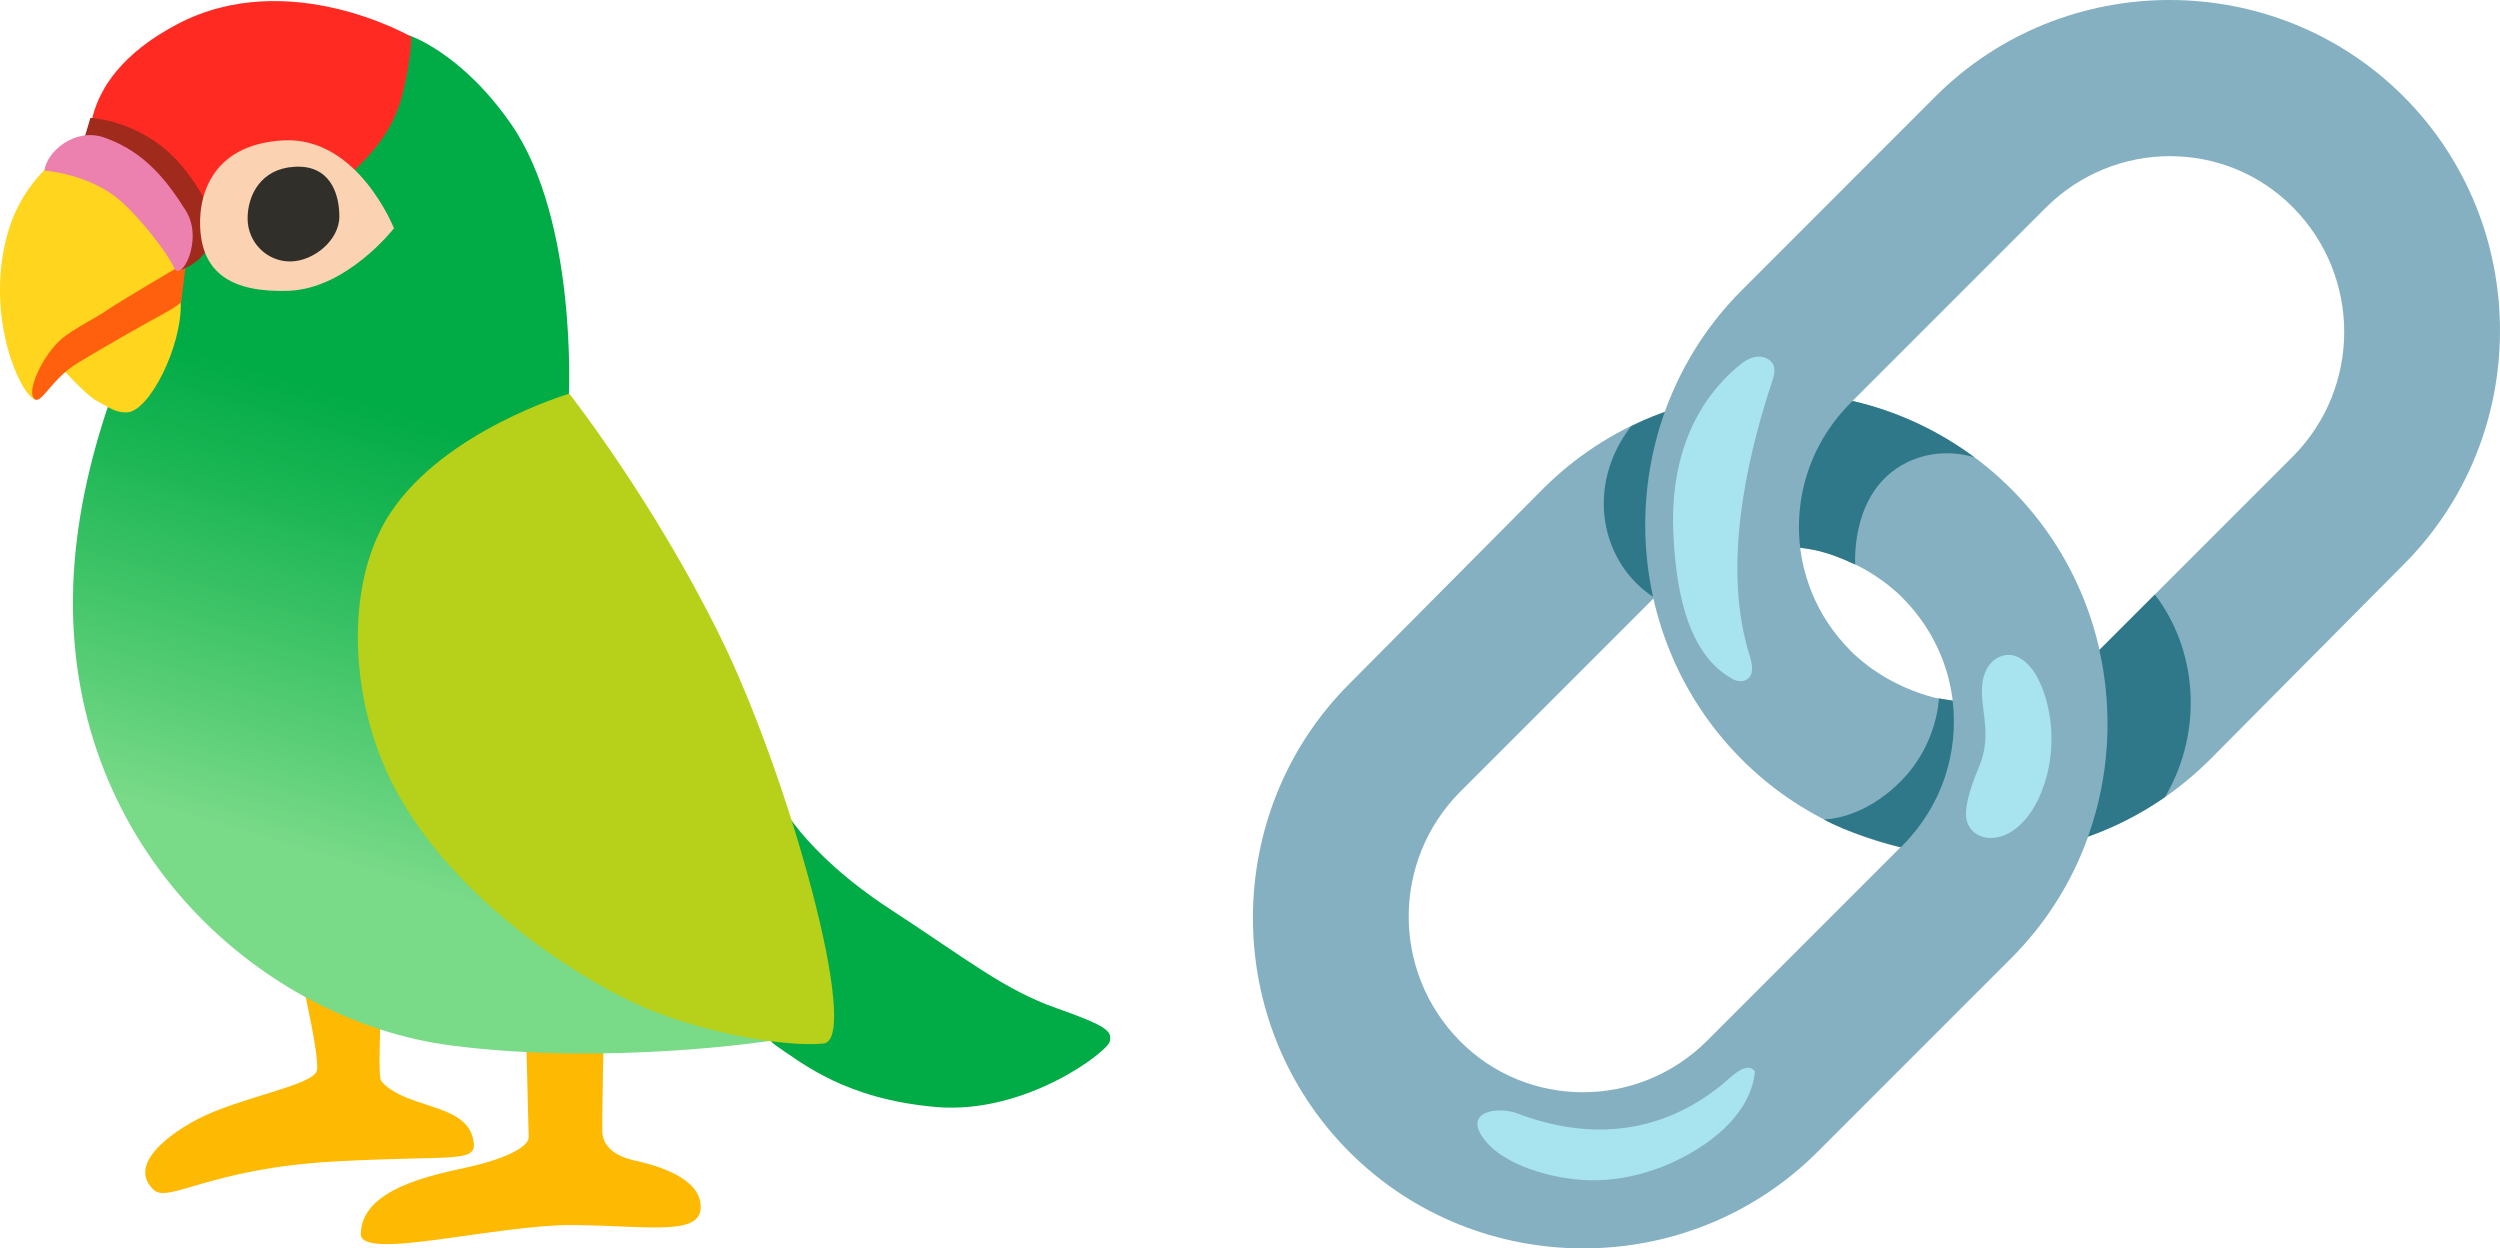 <?xml version="1.0" encoding="UTF-8" standalone="no"?>
<svg
   width="300.403"
   height="150.009"
   viewBox="0 0 300.403 150.009"
   fill="none"
   version="1.1"
   id="svg24"
   sodipodi:docname="langchain-seeklogo.svg"
   inkscape:version="1.3.2 (091e20e, 2023-11-25, custom)"
   xmlns:inkscape="http://www.inkscape.org/namespaces/inkscape"
   xmlns:sodipodi="http://sodipodi.sourceforge.net/DTD/sodipodi-0.dtd"
   xmlns="http://www.w3.org/2000/svg"
   xmlns:svg="http://www.w3.org/2000/svg">
  <sodipodi:namedview
     id="namedview24"
     pagecolor="#ffffff"
     bordercolor="#666666"
     borderopacity="1.0"
     inkscape:showpageshadow="2"
     inkscape:pageopacity="0.0"
     inkscape:pagecheckerboard="true"
     inkscape:deskcolor="#d1d1d1"
     inkscape:zoom="2.0433423"
     inkscape:cx="145.3501"
     inkscape:cy="75.122021"
     inkscape:window-width="1920"
     inkscape:window-height="1017"
     inkscape:window-x="-8"
     inkscape:window-y="-8"
     inkscape:window-maximized="1"
     inkscape:current-layer="svg24" />
  <g
     id="g1"
     transform="translate(-14.523,-4.995)">
    <path
       d="m 50.012,119.351 c 0,0 3.05,12.55 2.575,14.312 -0.475,1.763 -9.15,3.163 -14.2,5.75 -3.312,1.7 -8.65,5.488 -5.4,8.55 1.762,1.663 6.688,-2.537 21.475,-3.387 15.012,-0.863 17.663,0.362 16.887,-2.813 -0.762,-3.162 -4.75,-3.525 -8.1,-4.925 -1.113,-0.462 -2.4,-1.2 -2.938,-2 -0.512,-0.762 0.237,-13.725 0.237,-13.725 z"
       fill="#feba02"
       id="path1" />
    <path
       d="m 77.7,128.149 c 0,0 0.35,12.688 0.35,13.5 0,1.188 -2.9,2.613 -7.213,3.575 -4.312,0.963 -12.85,2.563 -12.963,8.025 -0.075,3.363 16.4,-1.187 25.812,-1.05 9.412,0.138 15.45,1.375 15.012,-2.575 -0.35,-3.162 -5.25,-4.6 -7.888,-5.175 -2.638,-0.575 -3.837,-1.862 -3.913,-3.437 -0.05,-1.025 0.175,-12.588 0.175,-12.588 z"
       fill="#feba02"
       id="path2" />
    <path
       d="m 52.363,10.013 11.325,-0.763 c 0,0 6.3,2.038 12.287,10.713 7.95,11.537 6.9,32.638 6.9,32.638 l 21.825,58.188 2.638,19.237 c 0,0 -19.525,3.075 -38.65,0.588 -22.525,-2.938 -45.75,-23.35 -45.4,-53.85 0.35,-30.5 24.525,-59.95 24.525,-59.95 z"
       fill="url(#paint0_linear_1_89)"
       id="path3"
       style="fill:url(#paint0_linear_1_89)" />
    <path
       d="m 26.438,21.163 c 0,0 -8.688,2.7 -11.15,12.438 -2.462,9.738 1.65,18.8 3.462,19.413 0.7,0.237 2.875,-4.162 2.875,-4.162 0,0 3.05,3.525 4.575,4.338 1.525,0.825 2.288,1.438 3.638,1.35 2.638,-0.175 6.513,-7.862 6.4,-13.025 l 1.35,-25.288 z"
       fill="#ffd51d"
       id="path4" />
    <path
       d="m 37.312,35.113 c 0,0 10.588,-1.762 14.812,-5.4 4.225,-3.638 9.15,-6.925 10.787,-13.488 1,-4 1.05,-6.8 1.05,-6.8 0,0 -14.762,-8.563 -28.137,-1.525 -13.375,7.037 -10.213,16.6 -10.213,16.6 z"
       fill="#ff2b23"
       id="path5" />
    <path
       d="m 36.875,36.526 c 0,0 -8.562,5.05 -9.5,5.75 -0.938,0.7 -4,2.225 -5.4,3.4 -2.225,1.875 -4.225,6.1 -3.4,7.162 0.825,1.05 2,-2.225 5.275,-4.225 3.275,-2 8.912,-5.162 10.438,-5.987 1.525,-0.825 2,-1.288 2,-1.288 z"
       fill="#ff600d"
       id="path6" />
    <path
       d="m 39.788,34.325 c 0.588,-1.238 0.85,-4.075 -3.138,-9.062 -4.688,-5.862 -11.262,-6.1 -11.262,-6.1 l -0.7,2.35 7.275,7.275 L 36,37.5 c 0,0 2.575,-0.625 3.788,-3.175 z"
       fill="#a02a1b"
       id="path7" />
    <path
       d="m 19.863,25.5 c 0,0 5.4,0.35 9.15,3.638 2.225,1.95 5.588,6.125 6.412,8.012 0.825,1.887 3.638,-3.337 1.413,-6.862 -2.225,-3.525 -4.888,-7.062 -9.812,-8.775 -3.55,-1.225 -6.925,1.762 -7.162,3.987 z"
       fill="#ec80af"
       id="path8" />
    <path
       d="m 61.862,32.425 c 0,0 -4.338,-11.025 -13.262,-10.562 -9,0.475 -10.387,7.162 -9.975,11.15 0.475,4.612 3.525,7.162 10.562,6.925 7.05,-0.25 12.675,-7.513 12.675,-7.513 z"
       fill="#fbd3b3"
       id="path9" />
    <path
       d="m 55.3,31.011 c 0,2.85 -3.1,5.4 -5.925,5.4 -2.812,0 -5.1,-2.312 -5.1,-5.162 0,-2.85 1.637,-5.987 5.625,-6.213 4.213,-0.263 5.4,3.125 5.4,5.975 z"
       fill="#312f2a"
       id="path10" />
    <path
       d="m 107.975,100.938 c 0,0 2.812,6.337 13.612,13.374 9.163,5.975 13.613,9.626 19.951,11.851 6.337,2.225 6.575,2.812 6.337,3.987 -0.237,1.175 -10.088,8.8 -20.888,7.863 -10.787,-0.938 -15.95,-5.163 -19.237,-7.388 -3.288,-2.225 -9.5,-17.95 -9.5,-17.95 z"
       fill="#01ab46"
       id="path11" />
    <path
       d="m 82.925,52.3 c 0,0 -14.963,4.4 -21.525,14.375 -5.5,8.35 -5.013,22.55 0.588,33.087 6.925,13.024 21.238,22.288 28.863,25.812 7.625,3.525 18.062,5.275 22.637,4.812 4.575,-0.462 -4.1,-32.025 -12.437,-48.925 C 92.925,64.975 82.925,52.3 82.925,52.3 Z"
       fill="#b7d019"
       id="path12" />
    <path
       d="m 189.888,130.025 c -8.125,-8.288 -8.125,-21.513 0,-29.8 l 23.425,-23.425 c 2.55,-2.55 5.9,-4.463 9.4,-5.412 3.5,-0.95 7.175,-0.95 10.513,-0.163 3.5,0.95 6.85,2.712 9.562,5.263 0.163,0.163 0.163,0.163 0.313,0.312 8.287,8.287 8.287,21.512 0,29.8 l -23.425,23.425 c -8.275,8.287 -21.663,8.287 -29.788,0 z m 66.288,-66.288 c -15.45,-15.45 -40.788,-15.45 -56.25,0 l -23.263,23.425 c -15.45,15.45 -15.45,40.788 0,56.25 15.45,15.463 40.788,15.45 56.25,0 l 23.425,-23.425 c 15.288,-15.462 15.288,-40.787 -0.162,-56.25 z"
       fill="#84b0c1"
       id="path13" />
    <path
       d="m 243.575,60.6 c 4.2,-2.112 8.213,-0.637 8.213,-0.637 -8.675,-6.412 -18.138,-8.238 -26.288,-7.725 -0.05,0.062 -0.087,0.125 -0.137,0.2 -3.575,5.487 -4.375,12.738 -2.15,18.837 3.35,-0.825 6.825,-0.8 10,-0.037 1.3,0.35 2.287,0.688 4.237,1.6 0.013,-0.013 -0.675,-8.812 6.125,-12.238 z"
       fill="#2f7889"
       id="path14" />
    <path
       d="m 218.452,73.075 c 0.162,-1.212 0.237,-2.438 0.312,-3.663 0.35,-5.275 1.25,-10.525 2.675,-15.613 0.1,-0.362 0.2,-0.75 0.3,-1.137 -3.862,0.613 -7.65,1.788 -11.212,3.538 -5.55,7.162 -3.725,16.438 2.787,20.613 1.488,-1.488 3.238,-2.75 5.138,-3.737 z"
       fill="#2f7889"
       id="path15" />
    <path
       d="m 290.113,29.975 c 8.125,8.287 8.125,21.512 0,29.8 l -23.425,23.425 c -2.55,2.55 -5.9,4.463 -9.4,5.412 -3.5,0.95 -7.175,0.95 -10.512,0.163 -3.5,-0.95 -6.85,-2.712 -9.563,-5.263 -0.162,-0.163 -0.162,-0.163 -0.312,-0.312 -8.288,-8.287 -8.288,-21.512 0,-29.8 l 23.425,-23.425 c 8.275,-8.287 21.662,-8.287 29.787,0 z m -66.287,66.287 c 15.45,15.45 40.787,15.45 56.25,0 l 23.262,-23.425 c 15.45,-15.45 15.45,-40.788 0,-56.25 -15.45,-15.462 -40.787,-15.45 -56.25,0 l -23.412,23.425 c -15.3,15.463 -15.3,40.788 0.15,56.25 z"
       fill="#84b0c1"
       id="path16" />
    <path
       d="m 223.062,49.275 c 0.05,-0.037 0.1,-0.087 0.15,-0.125 0.662,-0.575 1.4,-1.125 2.262,-1.275 0.863,-0.15 1.875,0.237 2.175,1.062 0.225,0.613 0.025,1.288 -0.187,1.9 -3.288,9.938 -5.925,22.55 -2.725,32.837 0.312,1 0.612,2.288 -0.225,2.913 -0.488,0.375 -1.213,0.312 -1.75,0.025 -5.875,-3.175 -6.9,-11.775 -7.175,-17.675 -0.325,-7.45 1.737,-14.625 7.475,-19.663 z"
       fill="#a8e3f0"
       id="path17" />
    <path
       d="m 249.152,89.175 c -0.8,-0.1 -1.65,-0.263 -1.65,-0.263 0,0 -0.125,5.338 -4.388,9.762 -4.725,4.9 -9.437,4.775 -9.437,4.775 2.487,1.437 7.45,2.925 9.25,3.35 l 0.187,-0.188 c 4.788,-4.8 6.788,-11.25 6.038,-17.437 z"
       fill="#2f7889"
       id="path18" />
    <path
       d="m 273.45,76.437 -6.663,6.662 c 1.663,7.425 1.213,15.225 -1.362,22.425 3.237,-1.15 6.35,-2.737 9.25,-4.75 4.787,-8.2 3.737,-17.887 -1.225,-24.337 z"
       fill="#2f7889"
       id="path19" />
    <path
       d="m 259.863,87.512 c -0.787,-1.988 -2.325,-4 -4.25,-3.812 -1.2,0.113 -3.062,1.238 -2.937,4.675 0.087,2.663 1.1,5.263 -0.35,8.75 -2.125,5.1 -1.638,6.475 -1.125,7.287 0.562,0.888 1.6,1.288 2.562,1.275 2.538,-0.012 4.638,-2.337 5.788,-4.887 1.862,-4.075 1.975,-9.113 0.312,-13.288 z"
       fill="#a8e3f0"
       id="path20" />
    <path
       d="m 221.563,135.225 c 0.8,-0.662 2.875,-2.875 3.837,-1.475 -0.35,3.85 -3.312,6.988 -6.562,9.088 -4,2.587 -8.738,4.112 -13.5,3.975 -3.95,-0.113 -10.5,-1.713 -12.8,-5.375 -1.875,-2.975 2.087,-3.488 4.287,-2.663 7.838,2.988 16.7,3.05 24.738,-3.55 z"
       fill="#a8e3f0"
       id="path21" />
  </g>
  <defs
     id="defs24">
    <linearGradient
       id="paint0_linear_1_89"
       x1="58.567"
       y1="121.322"
       x2="82.322"
       y2="42.061"
       gradientUnits="userSpaceOnUse">
      <stop
         offset="0.136"
         stop-color="#79DA88"
         id="stop21" />
      <stop
         offset="0.304"
         stop-color="#57CD75"
         id="stop22" />
      <stop
         offset="0.634"
         stop-color="#19B553"
         id="stop23" />
      <stop
         offset="0.791"
         stop-color="#01AB46"
         id="stop24" />
    </linearGradient>
  </defs>
</svg>
